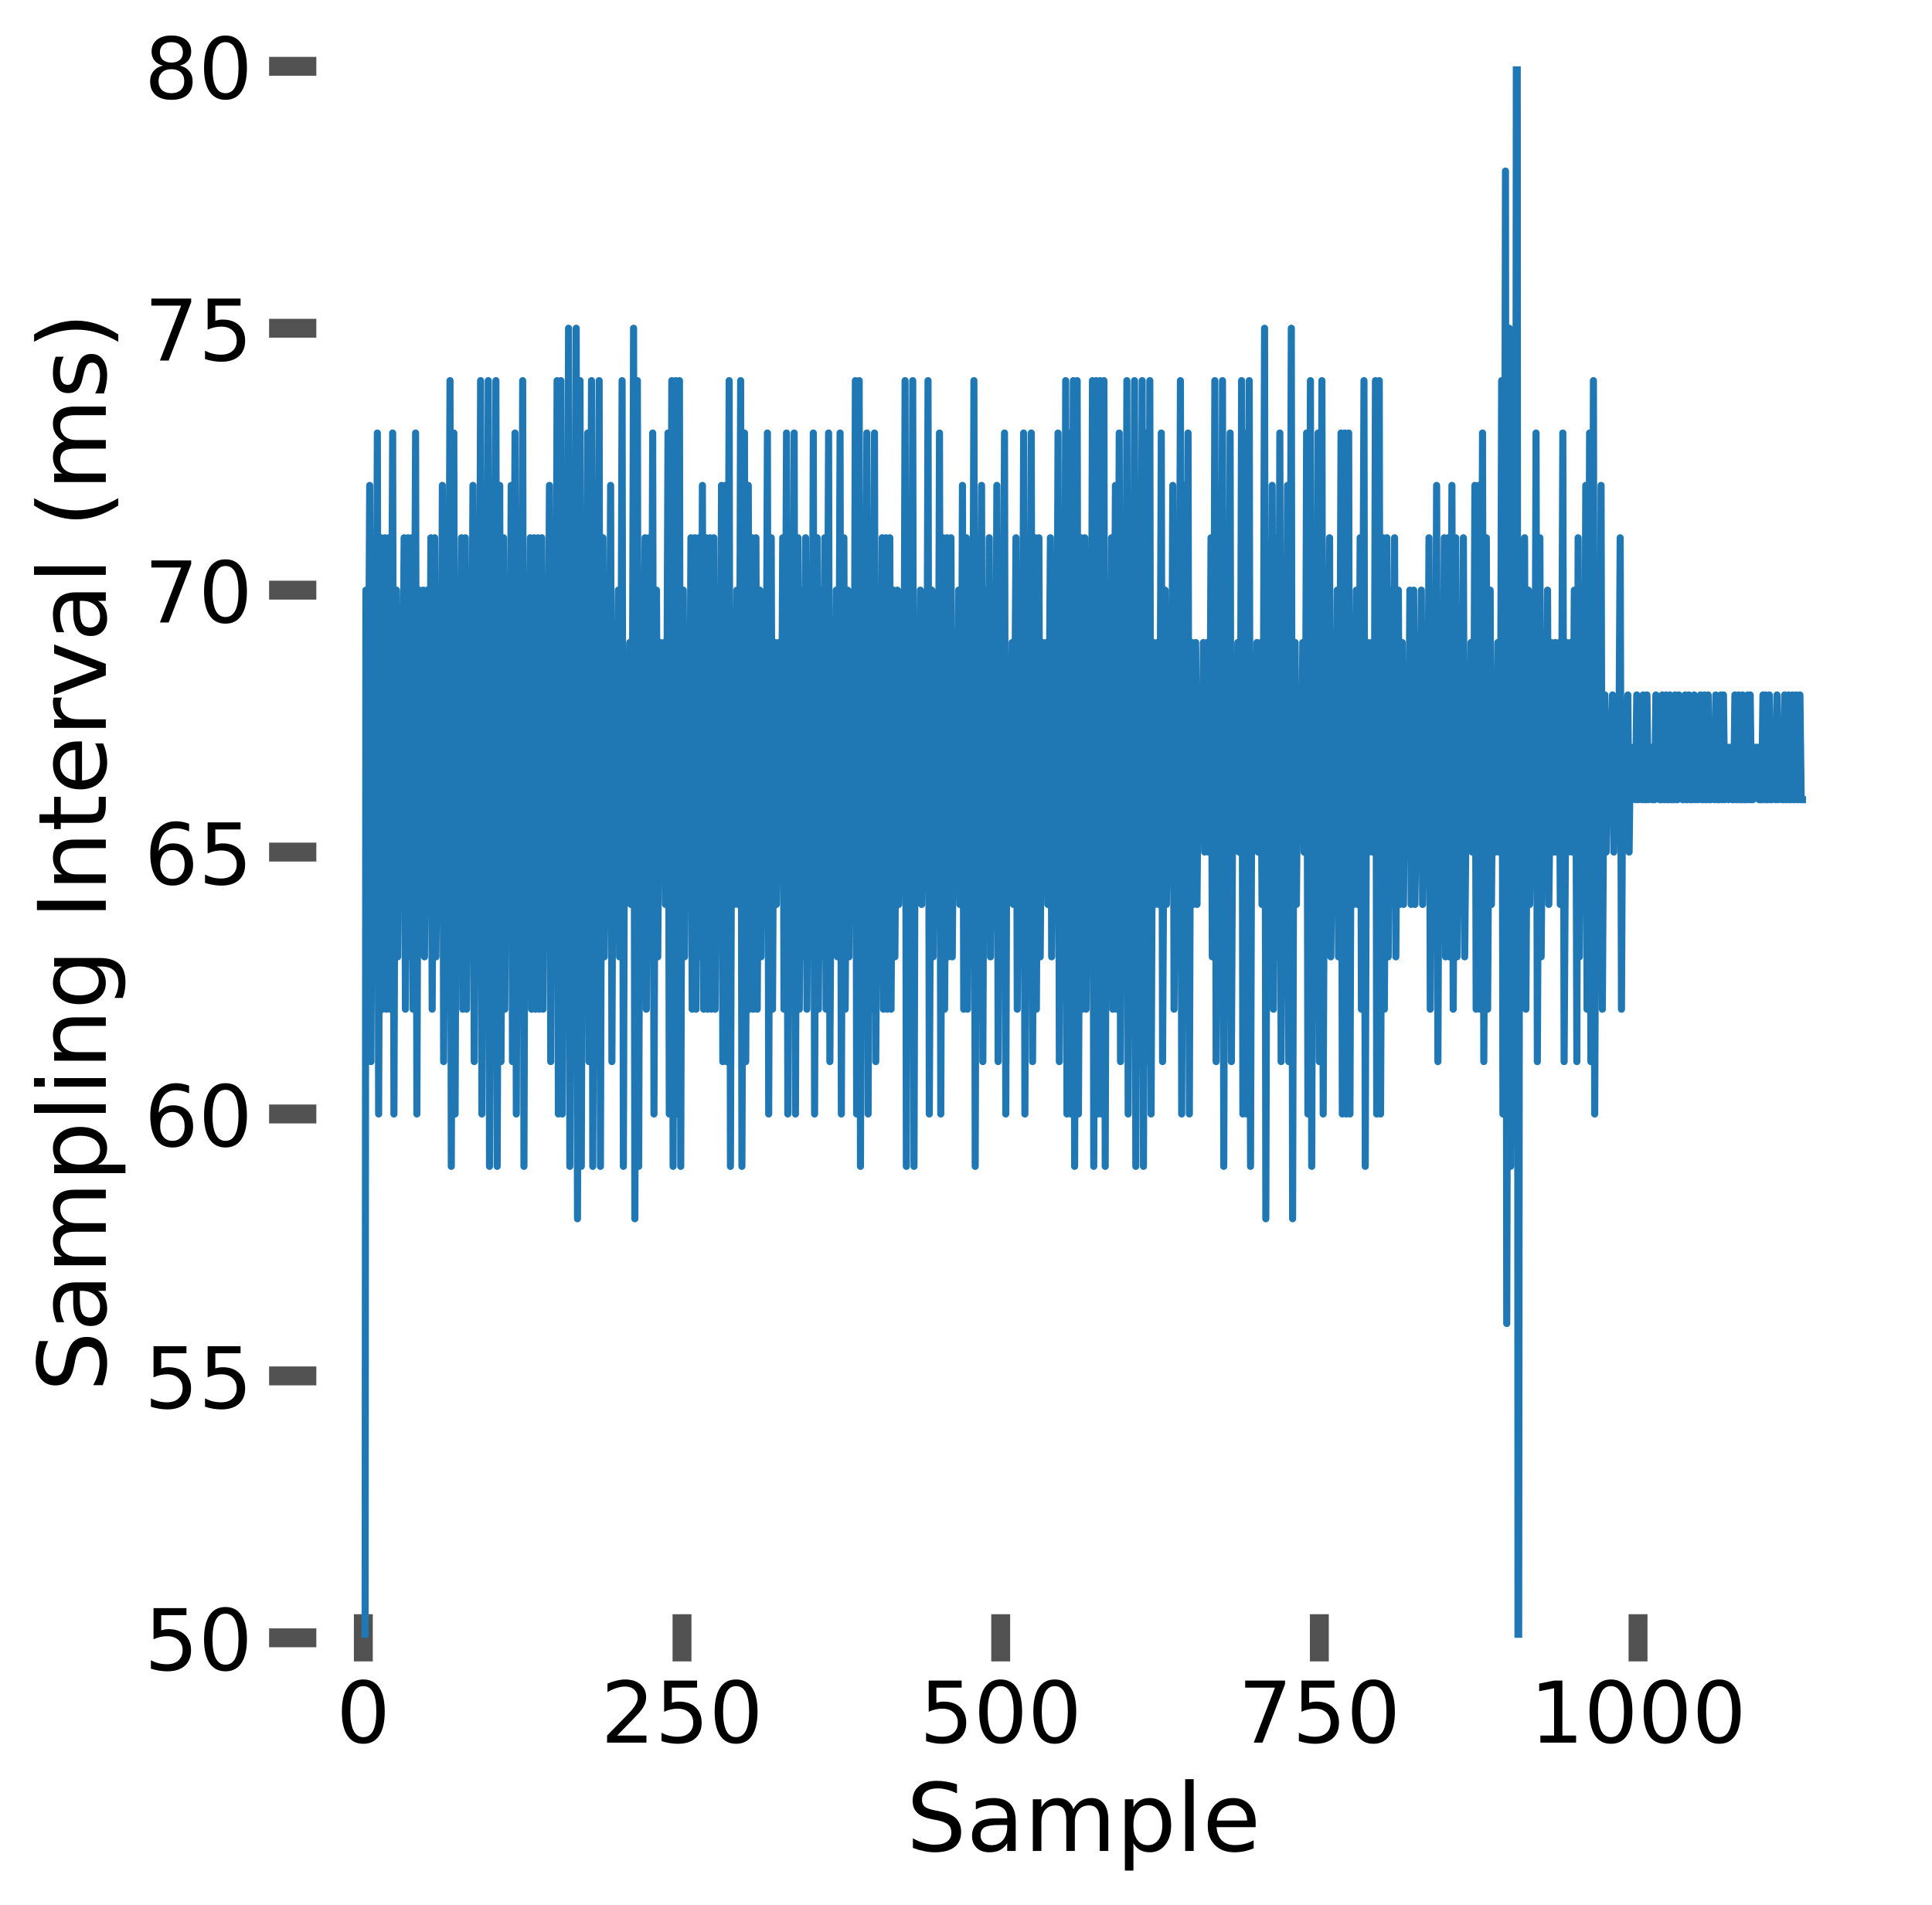 <?xml version="1.0" encoding="utf-8" standalone="no"?>
<!DOCTYPE svg PUBLIC "-//W3C//DTD SVG 1.1//EN"
  "http://www.w3.org/Graphics/SVG/1.1/DTD/svg11.dtd">
<!-- Created with matplotlib (https://matplotlib.org/) -->
<svg height="403.155pt" version="1.1" viewBox="0 0 408.961 403.155" width="408.961pt" xmlns="http://www.w3.org/2000/svg" xmlns:xlink="http://www.w3.org/1999/xlink">
 <defs>
  <style type="text/css">
*{stroke-linecap:butt;stroke-linejoin:round;}
  </style>
 </defs>
 <g id="figure_1">
  <g id="patch_1">
   <path d="M 0 403.155 
L 408.961 403.155 
L 408.961 0 
L 0 0 
z
" style="fill:#ffffff;"/>
  </g>
  <g id="axes_1">
   <g id="patch_2">
    <path d="M 61.961 346.679 
L 396.761 346.679 
L 396.761 14.039 
L 61.961 14.039 
z
" style="fill:#ffffff;"/>
   </g>
   <g id="matplotlib.axis_1">
    <g id="xtick_1">
     <g id="line2d_1">
      <defs>
       <path d="M 0 5 
L 0 -5 
" id="mf39046f65f" style="stroke:#525252;stroke-width:4;"/>
      </defs>
      <g>
       <use style="fill:#525252;stroke:#525252;stroke-width:4;" x="76.91" xlink:href="#mf39046f65f" y="346.679"/>
      </g>
     </g>
     <g id="text_1">
      <!-- 0 -->
      <defs>
       <path d="M 31.781 66.406 
Q 24.172 66.406 20.328 58.906 
Q 16.5 51.422 16.5 36.375 
Q 16.5 21.391 20.328 13.891 
Q 24.172 6.391 31.781 6.391 
Q 39.453 6.391 43.281 13.891 
Q 47.125 21.391 47.125 36.375 
Q 47.125 51.422 43.281 58.906 
Q 39.453 66.406 31.781 66.406 
z
M 31.781 74.219 
Q 44.047 74.219 50.516 64.516 
Q 56.984 54.828 56.984 36.375 
Q 56.984 17.969 50.516 8.266 
Q 44.047 -1.422 31.781 -1.422 
Q 19.531 -1.422 13.062 8.266 
Q 6.594 17.969 6.594 36.375 
Q 6.594 54.828 13.062 64.516 
Q 19.531 74.219 31.781 74.219 
z
" id="DejaVuSans-48"/>
      </defs>
      <g transform="translate(71.183 368.856)scale(0.18 -0.18)">
       <use xlink:href="#DejaVuSans-48"/>
      </g>
     </g>
    </g>
    <g id="xtick_2">
     <g id="line2d_2">
      <g>
       <use style="fill:#525252;stroke:#525252;stroke-width:4;" x="144.366" xlink:href="#mf39046f65f" y="346.679"/>
      </g>
     </g>
     <g id="text_2">
      <!-- 250 -->
      <defs>
       <path d="M 19.188 8.297 
L 53.609 8.297 
L 53.609 0 
L 7.328 0 
L 7.328 8.297 
Q 12.938 14.109 22.625 23.891 
Q 32.328 33.688 34.812 36.531 
Q 39.547 41.844 41.422 45.531 
Q 43.312 49.219 43.312 52.781 
Q 43.312 58.594 39.234 62.25 
Q 35.156 65.922 28.609 65.922 
Q 23.969 65.922 18.812 64.312 
Q 13.672 62.703 7.812 59.422 
L 7.812 69.391 
Q 13.766 71.781 18.938 73 
Q 24.125 74.219 28.422 74.219 
Q 39.75 74.219 46.484 68.547 
Q 53.219 62.891 53.219 53.422 
Q 53.219 48.922 51.531 44.891 
Q 49.859 40.875 45.406 35.406 
Q 44.188 33.984 37.641 27.219 
Q 31.109 20.453 19.188 8.297 
z
" id="DejaVuSans-50"/>
       <path d="M 10.797 72.906 
L 49.516 72.906 
L 49.516 64.594 
L 19.828 64.594 
L 19.828 46.734 
Q 21.969 47.469 24.109 47.828 
Q 26.266 48.188 28.422 48.188 
Q 40.625 48.188 47.75 41.5 
Q 54.891 34.812 54.891 23.391 
Q 54.891 11.625 47.562 5.094 
Q 40.234 -1.422 26.906 -1.422 
Q 22.312 -1.422 17.547 -0.641 
Q 12.797 0.141 7.719 1.703 
L 7.719 11.625 
Q 12.109 9.234 16.797 8.062 
Q 21.484 6.891 26.703 6.891 
Q 35.156 6.891 40.078 11.328 
Q 45.016 15.766 45.016 23.391 
Q 45.016 31 40.078 35.438 
Q 35.156 39.891 26.703 39.891 
Q 22.75 39.891 18.812 39.016 
Q 14.891 38.141 10.797 36.281 
z
" id="DejaVuSans-53"/>
      </defs>
      <g transform="translate(127.187 368.856)scale(0.18 -0.18)">
       <use xlink:href="#DejaVuSans-50"/>
       <use x="63.623" xlink:href="#DejaVuSans-53"/>
       <use x="127.246" xlink:href="#DejaVuSans-48"/>
      </g>
     </g>
    </g>
    <g id="xtick_3">
     <g id="line2d_3">
      <g>
       <use style="fill:#525252;stroke:#525252;stroke-width:4;" x="211.823" xlink:href="#mf39046f65f" y="346.679"/>
      </g>
     </g>
     <g id="text_3">
      <!-- 500 -->
      <g transform="translate(194.644 368.856)scale(0.18 -0.18)">
       <use xlink:href="#DejaVuSans-53"/>
       <use x="63.623" xlink:href="#DejaVuSans-48"/>
       <use x="127.246" xlink:href="#DejaVuSans-48"/>
      </g>
     </g>
    </g>
    <g id="xtick_4">
     <g id="line2d_4">
      <g>
       <use style="fill:#525252;stroke:#525252;stroke-width:4;" x="279.279" xlink:href="#mf39046f65f" y="346.679"/>
      </g>
     </g>
     <g id="text_4">
      <!-- 750 -->
      <defs>
       <path d="M 8.203 72.906 
L 55.078 72.906 
L 55.078 68.703 
L 28.609 0 
L 18.312 0 
L 43.219 64.594 
L 8.203 64.594 
z
" id="DejaVuSans-55"/>
      </defs>
      <g transform="translate(262.1 368.856)scale(0.18 -0.18)">
       <use xlink:href="#DejaVuSans-55"/>
       <use x="63.623" xlink:href="#DejaVuSans-53"/>
       <use x="127.246" xlink:href="#DejaVuSans-48"/>
      </g>
     </g>
    </g>
    <g id="xtick_5">
     <g id="line2d_5">
      <g>
       <use style="fill:#525252;stroke:#525252;stroke-width:4;" x="346.736" xlink:href="#mf39046f65f" y="346.679"/>
      </g>
     </g>
     <g id="text_5">
      <!-- 1000 -->
      <defs>
       <path d="M 12.406 8.297 
L 28.516 8.297 
L 28.516 63.922 
L 10.984 60.406 
L 10.984 69.391 
L 28.422 72.906 
L 38.281 72.906 
L 38.281 8.297 
L 54.391 8.297 
L 54.391 0 
L 12.406 0 
z
" id="DejaVuSans-49"/>
      </defs>
      <g transform="translate(323.831 368.856)scale(0.18 -0.18)">
       <use xlink:href="#DejaVuSans-49"/>
       <use x="63.623" xlink:href="#DejaVuSans-48"/>
       <use x="127.246" xlink:href="#DejaVuSans-48"/>
       <use x="190.869" xlink:href="#DejaVuSans-48"/>
      </g>
     </g>
    </g>
    <g id="text_6">
     <!-- Sample -->
     <defs>
      <path d="M 53.516 70.516 
L 53.516 60.891 
Q 47.906 63.578 42.922 64.891 
Q 37.938 66.219 33.297 66.219 
Q 25.25 66.219 20.875 63.094 
Q 16.5 59.969 16.5 54.203 
Q 16.5 49.359 19.406 46.891 
Q 22.312 44.438 30.422 42.922 
L 36.375 41.703 
Q 47.406 39.594 52.656 34.297 
Q 57.906 29 57.906 20.125 
Q 57.906 9.516 50.797 4.047 
Q 43.703 -1.422 29.984 -1.422 
Q 24.812 -1.422 18.969 -0.25 
Q 13.141 0.922 6.891 3.219 
L 6.891 13.375 
Q 12.891 10.016 18.656 8.297 
Q 24.422 6.594 29.984 6.594 
Q 38.422 6.594 43.016 9.906 
Q 47.609 13.234 47.609 19.391 
Q 47.609 24.75 44.312 27.781 
Q 41.016 30.812 33.5 32.328 
L 27.484 33.5 
Q 16.453 35.688 11.516 40.375 
Q 6.594 45.062 6.594 53.422 
Q 6.594 63.094 13.406 68.656 
Q 20.219 74.219 32.172 74.219 
Q 37.312 74.219 42.625 73.281 
Q 47.953 72.359 53.516 70.516 
z
" id="DejaVuSans-83"/>
      <path d="M 34.281 27.484 
Q 23.391 27.484 19.188 25 
Q 14.984 22.516 14.984 16.5 
Q 14.984 11.719 18.141 8.906 
Q 21.297 6.109 26.703 6.109 
Q 34.188 6.109 38.703 11.406 
Q 43.219 16.703 43.219 25.484 
L 43.219 27.484 
z
M 52.203 31.203 
L 52.203 0 
L 43.219 0 
L 43.219 8.297 
Q 40.141 3.328 35.547 0.953 
Q 30.953 -1.422 24.312 -1.422 
Q 15.922 -1.422 10.953 3.297 
Q 6 8.016 6 15.922 
Q 6 25.141 12.172 29.828 
Q 18.359 34.516 30.609 34.516 
L 43.219 34.516 
L 43.219 35.406 
Q 43.219 41.609 39.141 45 
Q 35.062 48.391 27.688 48.391 
Q 23 48.391 18.547 47.266 
Q 14.109 46.141 10.016 43.891 
L 10.016 52.203 
Q 14.938 54.109 19.578 55.047 
Q 24.219 56 28.609 56 
Q 40.484 56 46.344 49.844 
Q 52.203 43.703 52.203 31.203 
z
" id="DejaVuSans-97"/>
      <path d="M 52 44.188 
Q 55.375 50.25 60.062 53.125 
Q 64.75 56 71.094 56 
Q 79.641 56 84.281 50.016 
Q 88.922 44.047 88.922 33.016 
L 88.922 0 
L 79.891 0 
L 79.891 32.719 
Q 79.891 40.578 77.094 44.375 
Q 74.312 48.188 68.609 48.188 
Q 61.625 48.188 57.562 43.547 
Q 53.516 38.922 53.516 30.906 
L 53.516 0 
L 44.484 0 
L 44.484 32.719 
Q 44.484 40.625 41.703 44.406 
Q 38.922 48.188 33.109 48.188 
Q 26.219 48.188 22.156 43.531 
Q 18.109 38.875 18.109 30.906 
L 18.109 0 
L 9.078 0 
L 9.078 54.688 
L 18.109 54.688 
L 18.109 46.188 
Q 21.188 51.219 25.484 53.609 
Q 29.781 56 35.688 56 
Q 41.656 56 45.828 52.969 
Q 50 49.953 52 44.188 
z
" id="DejaVuSans-109"/>
      <path d="M 18.109 8.203 
L 18.109 -20.797 
L 9.078 -20.797 
L 9.078 54.688 
L 18.109 54.688 
L 18.109 46.391 
Q 20.953 51.266 25.266 53.625 
Q 29.594 56 35.594 56 
Q 45.562 56 51.781 48.094 
Q 58.016 40.188 58.016 27.297 
Q 58.016 14.406 51.781 6.484 
Q 45.562 -1.422 35.594 -1.422 
Q 29.594 -1.422 25.266 0.953 
Q 20.953 3.328 18.109 8.203 
z
M 48.688 27.297 
Q 48.688 37.203 44.609 42.844 
Q 40.531 48.484 33.406 48.484 
Q 26.266 48.484 22.188 42.844 
Q 18.109 37.203 18.109 27.297 
Q 18.109 17.391 22.188 11.75 
Q 26.266 6.109 33.406 6.109 
Q 40.531 6.109 44.609 11.75 
Q 48.688 17.391 48.688 27.297 
z
" id="DejaVuSans-112"/>
      <path d="M 9.422 75.984 
L 18.406 75.984 
L 18.406 0 
L 9.422 0 
z
" id="DejaVuSans-108"/>
      <path d="M 56.203 29.594 
L 56.203 25.203 
L 14.891 25.203 
Q 15.484 15.922 20.484 11.062 
Q 25.484 6.203 34.422 6.203 
Q 39.594 6.203 44.453 7.469 
Q 49.312 8.734 54.109 11.281 
L 54.109 2.781 
Q 49.266 0.734 44.188 -0.344 
Q 39.109 -1.422 33.891 -1.422 
Q 20.797 -1.422 13.156 6.188 
Q 5.516 13.812 5.516 26.812 
Q 5.516 40.234 12.766 48.109 
Q 20.016 56 32.328 56 
Q 43.359 56 49.781 48.891 
Q 56.203 41.797 56.203 29.594 
z
M 47.219 32.234 
Q 47.125 39.594 43.094 43.984 
Q 39.062 48.391 32.422 48.391 
Q 24.906 48.391 20.391 44.141 
Q 15.875 39.891 15.188 32.172 
z
" id="DejaVuSans-101"/>
     </defs>
     <g transform="translate(191.864 391.796)scale(0.2 -0.2)">
      <use xlink:href="#DejaVuSans-83"/>
      <use x="63.477" xlink:href="#DejaVuSans-97"/>
      <use x="124.756" xlink:href="#DejaVuSans-109"/>
      <use x="222.168" xlink:href="#DejaVuSans-112"/>
      <use x="285.645" xlink:href="#DejaVuSans-108"/>
      <use x="313.428" xlink:href="#DejaVuSans-101"/>
     </g>
    </g>
   </g>
   <g id="matplotlib.axis_2">
    <g id="ytick_1">
     <g id="line2d_6">
      <defs>
       <path d="M 5 0 
L -5 -0 
" id="m91acc5d617" style="stroke:#525252;stroke-width:4;"/>
      </defs>
      <g>
       <use style="fill:#525252;stroke:#525252;stroke-width:4;" x="61.961" xlink:href="#m91acc5d617" y="346.679"/>
      </g>
     </g>
     <g id="text_7">
      <!-- 50 -->
      <g transform="translate(30.556 353.517)scale(0.18 -0.18)">
       <use xlink:href="#DejaVuSans-53"/>
       <use x="63.623" xlink:href="#DejaVuSans-48"/>
      </g>
     </g>
    </g>
    <g id="ytick_2">
     <g id="line2d_7">
      <g>
       <use style="fill:#525252;stroke:#525252;stroke-width:4;" x="61.961" xlink:href="#m91acc5d617" y="291.239"/>
      </g>
     </g>
     <g id="text_8">
      <!-- 55 -->
      <g transform="translate(30.556 298.077)scale(0.18 -0.18)">
       <use xlink:href="#DejaVuSans-53"/>
       <use x="63.623" xlink:href="#DejaVuSans-53"/>
      </g>
     </g>
    </g>
    <g id="ytick_3">
     <g id="line2d_8">
      <g>
       <use style="fill:#525252;stroke:#525252;stroke-width:4;" x="61.961" xlink:href="#m91acc5d617" y="235.799"/>
      </g>
     </g>
     <g id="text_9">
      <!-- 60 -->
      <defs>
       <path d="M 33.016 40.375 
Q 26.375 40.375 22.484 35.828 
Q 18.609 31.297 18.609 23.391 
Q 18.609 15.531 22.484 10.953 
Q 26.375 6.391 33.016 6.391 
Q 39.656 6.391 43.531 10.953 
Q 47.406 15.531 47.406 23.391 
Q 47.406 31.297 43.531 35.828 
Q 39.656 40.375 33.016 40.375 
z
M 52.594 71.297 
L 52.594 62.312 
Q 48.875 64.062 45.094 64.984 
Q 41.312 65.922 37.594 65.922 
Q 27.828 65.922 22.672 59.328 
Q 17.531 52.734 16.797 39.406 
Q 19.672 43.656 24.016 45.922 
Q 28.375 48.188 33.594 48.188 
Q 44.578 48.188 50.953 41.516 
Q 57.328 34.859 57.328 23.391 
Q 57.328 12.156 50.688 5.359 
Q 44.047 -1.422 33.016 -1.422 
Q 20.359 -1.422 13.672 8.266 
Q 6.984 17.969 6.984 36.375 
Q 6.984 53.656 15.188 63.938 
Q 23.391 74.219 37.203 74.219 
Q 40.922 74.219 44.703 73.484 
Q 48.484 72.75 52.594 71.297 
z
" id="DejaVuSans-54"/>
      </defs>
      <g transform="translate(30.556 242.637)scale(0.18 -0.18)">
       <use xlink:href="#DejaVuSans-54"/>
       <use x="63.623" xlink:href="#DejaVuSans-48"/>
      </g>
     </g>
    </g>
    <g id="ytick_4">
     <g id="line2d_9">
      <g>
       <use style="fill:#525252;stroke:#525252;stroke-width:4;" x="61.961" xlink:href="#m91acc5d617" y="180.359"/>
      </g>
     </g>
     <g id="text_10">
      <!-- 65 -->
      <g transform="translate(30.556 187.197)scale(0.18 -0.18)">
       <use xlink:href="#DejaVuSans-54"/>
       <use x="63.623" xlink:href="#DejaVuSans-53"/>
      </g>
     </g>
    </g>
    <g id="ytick_5">
     <g id="line2d_10">
      <g>
       <use style="fill:#525252;stroke:#525252;stroke-width:4;" x="61.961" xlink:href="#m91acc5d617" y="124.919"/>
      </g>
     </g>
     <g id="text_11">
      <!-- 70 -->
      <g transform="translate(30.556 131.757)scale(0.18 -0.18)">
       <use xlink:href="#DejaVuSans-55"/>
       <use x="63.623" xlink:href="#DejaVuSans-48"/>
      </g>
     </g>
    </g>
    <g id="ytick_6">
     <g id="line2d_11">
      <g>
       <use style="fill:#525252;stroke:#525252;stroke-width:4;" x="61.961" xlink:href="#m91acc5d617" y="69.479"/>
      </g>
     </g>
     <g id="text_12">
      <!-- 75 -->
      <g transform="translate(30.556 76.317)scale(0.18 -0.18)">
       <use xlink:href="#DejaVuSans-55"/>
       <use x="63.623" xlink:href="#DejaVuSans-53"/>
      </g>
     </g>
    </g>
    <g id="ytick_7">
     <g id="line2d_12">
      <g>
       <use style="fill:#525252;stroke:#525252;stroke-width:4;" x="61.961" xlink:href="#m91acc5d617" y="14.039"/>
      </g>
     </g>
     <g id="text_13">
      <!-- 80 -->
      <defs>
       <path d="M 31.781 34.625 
Q 24.75 34.625 20.719 30.859 
Q 16.703 27.094 16.703 20.516 
Q 16.703 13.922 20.719 10.156 
Q 24.75 6.391 31.781 6.391 
Q 38.812 6.391 42.859 10.172 
Q 46.922 13.969 46.922 20.516 
Q 46.922 27.094 42.891 30.859 
Q 38.875 34.625 31.781 34.625 
z
M 21.922 38.812 
Q 15.578 40.375 12.031 44.719 
Q 8.5 49.078 8.5 55.328 
Q 8.5 64.062 14.719 69.141 
Q 20.953 74.219 31.781 74.219 
Q 42.672 74.219 48.875 69.141 
Q 55.078 64.062 55.078 55.328 
Q 55.078 49.078 51.531 44.719 
Q 48 40.375 41.703 38.812 
Q 48.828 37.156 52.797 32.312 
Q 56.781 27.484 56.781 20.516 
Q 56.781 9.906 50.312 4.234 
Q 43.844 -1.422 31.781 -1.422 
Q 19.734 -1.422 13.25 4.234 
Q 6.781 9.906 6.781 20.516 
Q 6.781 27.484 10.781 32.312 
Q 14.797 37.156 21.922 38.812 
z
M 18.312 54.391 
Q 18.312 48.734 21.844 45.562 
Q 25.391 42.391 31.781 42.391 
Q 38.141 42.391 41.719 45.562 
Q 45.312 48.734 45.312 54.391 
Q 45.312 60.062 41.719 63.234 
Q 38.141 66.406 31.781 66.406 
Q 25.391 66.406 21.844 63.234 
Q 18.312 60.062 18.312 54.391 
z
" id="DejaVuSans-56"/>
      </defs>
      <g transform="translate(30.556 20.877)scale(0.18 -0.18)">
       <use xlink:href="#DejaVuSans-56"/>
       <use x="63.623" xlink:href="#DejaVuSans-48"/>
      </g>
     </g>
    </g>
    <g id="text_14">
     <!-- Sampling Interval (ms) -->
     <defs>
      <path d="M 9.422 54.688 
L 18.406 54.688 
L 18.406 0 
L 9.422 0 
z
M 9.422 75.984 
L 18.406 75.984 
L 18.406 64.594 
L 9.422 64.594 
z
" id="DejaVuSans-105"/>
      <path d="M 54.891 33.016 
L 54.891 0 
L 45.906 0 
L 45.906 32.719 
Q 45.906 40.484 42.875 44.328 
Q 39.844 48.188 33.797 48.188 
Q 26.516 48.188 22.312 43.547 
Q 18.109 38.922 18.109 30.906 
L 18.109 0 
L 9.078 0 
L 9.078 54.688 
L 18.109 54.688 
L 18.109 46.188 
Q 21.344 51.125 25.703 53.562 
Q 30.078 56 35.797 56 
Q 45.219 56 50.047 50.172 
Q 54.891 44.344 54.891 33.016 
z
" id="DejaVuSans-110"/>
      <path d="M 45.406 27.984 
Q 45.406 37.75 41.375 43.109 
Q 37.359 48.484 30.078 48.484 
Q 22.859 48.484 18.828 43.109 
Q 14.797 37.75 14.797 27.984 
Q 14.797 18.266 18.828 12.891 
Q 22.859 7.516 30.078 7.516 
Q 37.359 7.516 41.375 12.891 
Q 45.406 18.266 45.406 27.984 
z
M 54.391 6.781 
Q 54.391 -7.172 48.188 -13.984 
Q 42 -20.797 29.203 -20.797 
Q 24.469 -20.797 20.266 -20.094 
Q 16.062 -19.391 12.109 -17.922 
L 12.109 -9.188 
Q 16.062 -11.328 19.922 -12.344 
Q 23.781 -13.375 27.781 -13.375 
Q 36.625 -13.375 41.016 -8.766 
Q 45.406 -4.156 45.406 5.172 
L 45.406 9.625 
Q 42.625 4.781 38.281 2.391 
Q 33.938 0 27.875 0 
Q 17.828 0 11.672 7.656 
Q 5.516 15.328 5.516 27.984 
Q 5.516 40.672 11.672 48.328 
Q 17.828 56 27.875 56 
Q 33.938 56 38.281 53.609 
Q 42.625 51.219 45.406 46.391 
L 45.406 54.688 
L 54.391 54.688 
z
" id="DejaVuSans-103"/>
      <path id="DejaVuSans-32"/>
      <path d="M 9.812 72.906 
L 19.672 72.906 
L 19.672 0 
L 9.812 0 
z
" id="DejaVuSans-73"/>
      <path d="M 18.312 70.219 
L 18.312 54.688 
L 36.812 54.688 
L 36.812 47.703 
L 18.312 47.703 
L 18.312 18.016 
Q 18.312 11.328 20.141 9.422 
Q 21.969 7.516 27.594 7.516 
L 36.812 7.516 
L 36.812 0 
L 27.594 0 
Q 17.188 0 13.234 3.875 
Q 9.281 7.766 9.281 18.016 
L 9.281 47.703 
L 2.688 47.703 
L 2.688 54.688 
L 9.281 54.688 
L 9.281 70.219 
z
" id="DejaVuSans-116"/>
      <path d="M 41.109 46.297 
Q 39.594 47.172 37.812 47.578 
Q 36.031 48 33.891 48 
Q 26.266 48 22.188 43.047 
Q 18.109 38.094 18.109 28.812 
L 18.109 0 
L 9.078 0 
L 9.078 54.688 
L 18.109 54.688 
L 18.109 46.188 
Q 20.953 51.172 25.484 53.578 
Q 30.031 56 36.531 56 
Q 37.453 56 38.578 55.875 
Q 39.703 55.766 41.062 55.516 
z
" id="DejaVuSans-114"/>
      <path d="M 2.984 54.688 
L 12.5 54.688 
L 29.594 8.797 
L 46.688 54.688 
L 56.203 54.688 
L 35.688 0 
L 23.484 0 
z
" id="DejaVuSans-118"/>
      <path d="M 31 75.875 
Q 24.469 64.656 21.281 53.656 
Q 18.109 42.672 18.109 31.391 
Q 18.109 20.125 21.312 9.062 
Q 24.516 -2 31 -13.188 
L 23.188 -13.188 
Q 15.875 -1.703 12.234 9.375 
Q 8.594 20.453 8.594 31.391 
Q 8.594 42.281 12.203 53.312 
Q 15.828 64.359 23.188 75.875 
z
" id="DejaVuSans-40"/>
      <path d="M 44.281 53.078 
L 44.281 44.578 
Q 40.484 46.531 36.375 47.5 
Q 32.281 48.484 27.875 48.484 
Q 21.188 48.484 17.844 46.438 
Q 14.5 44.391 14.5 40.281 
Q 14.5 37.156 16.891 35.375 
Q 19.281 33.594 26.516 31.984 
L 29.594 31.297 
Q 39.156 29.25 43.188 25.516 
Q 47.219 21.781 47.219 15.094 
Q 47.219 7.469 41.188 3.016 
Q 35.156 -1.422 24.609 -1.422 
Q 20.219 -1.422 15.453 -0.562 
Q 10.688 0.297 5.422 2 
L 5.422 11.281 
Q 10.406 8.688 15.234 7.391 
Q 20.062 6.109 24.812 6.109 
Q 31.156 6.109 34.562 8.281 
Q 37.984 10.453 37.984 14.406 
Q 37.984 18.062 35.516 20.016 
Q 33.062 21.969 24.703 23.781 
L 21.578 24.516 
Q 13.234 26.266 9.516 29.906 
Q 5.812 33.547 5.812 39.891 
Q 5.812 47.609 11.281 51.797 
Q 16.75 56 26.812 56 
Q 31.781 56 36.172 55.266 
Q 40.578 54.547 44.281 53.078 
z
" id="DejaVuSans-115"/>
      <path d="M 8.016 75.875 
L 15.828 75.875 
Q 23.141 64.359 26.781 53.312 
Q 30.422 42.281 30.422 31.391 
Q 30.422 20.453 26.781 9.375 
Q 23.141 -1.703 15.828 -13.188 
L 8.016 -13.188 
Q 14.5 -2 17.703 9.062 
Q 20.906 20.125 20.906 31.391 
Q 20.906 42.672 17.703 53.656 
Q 14.5 64.656 8.016 75.875 
z
" id="DejaVuSans-41"/>
     </defs>
     <g transform="translate(22.397 294.573)rotate(-90)scale(0.2 -0.2)">
      <use xlink:href="#DejaVuSans-83"/>
      <use x="63.477" xlink:href="#DejaVuSans-97"/>
      <use x="124.756" xlink:href="#DejaVuSans-109"/>
      <use x="222.168" xlink:href="#DejaVuSans-112"/>
      <use x="285.645" xlink:href="#DejaVuSans-108"/>
      <use x="313.428" xlink:href="#DejaVuSans-105"/>
      <use x="341.211" xlink:href="#DejaVuSans-110"/>
      <use x="404.59" xlink:href="#DejaVuSans-103"/>
      <use x="468.066" xlink:href="#DejaVuSans-32"/>
      <use x="499.854" xlink:href="#DejaVuSans-73"/>
      <use x="529.346" xlink:href="#DejaVuSans-110"/>
      <use x="592.725" xlink:href="#DejaVuSans-116"/>
      <use x="631.934" xlink:href="#DejaVuSans-101"/>
      <use x="693.457" xlink:href="#DejaVuSans-114"/>
      <use x="734.57" xlink:href="#DejaVuSans-118"/>
      <use x="793.75" xlink:href="#DejaVuSans-97"/>
      <use x="855.029" xlink:href="#DejaVuSans-108"/>
      <use x="882.812" xlink:href="#DejaVuSans-32"/>
      <use x="914.6" xlink:href="#DejaVuSans-40"/>
      <use x="953.613" xlink:href="#DejaVuSans-109"/>
      <use x="1051.025" xlink:href="#DejaVuSans-115"/>
      <use x="1103.125" xlink:href="#DejaVuSans-41"/>
     </g>
    </g>
   </g>
   <g id="line2d_13">
    <path clip-path="url(#p905e5ca7ca)" d="M 77.243 404.155 
L 77.449 124.919 
L 77.719 202.535 
L 78.259 102.743 
L 78.529 224.711 
L 78.798 158.183 
L 79.068 124.919 
L 79.338 202.535 
L 79.608 158.183 
L 79.878 91.655 
L 80.148 235.799 
L 80.417 158.183 
L 80.687 113.831 
L 80.957 213.623 
L 81.497 113.831 
L 81.766 213.623 
L 82.306 113.831 
L 82.576 213.623 
L 83.116 91.655 
L 83.385 235.799 
L 83.655 158.183 
L 83.925 124.919 
L 84.195 202.535 
L 84.465 158.183 
L 84.735 136.007 
L 85.004 191.447 
L 85.544 113.831 
L 85.814 213.623 
L 86.354 113.831 
L 86.623 202.535 
L 86.893 169.271 
L 87.163 113.831 
L 87.433 213.623 
L 87.972 91.655 
L 88.242 235.799 
L 88.512 158.183 
L 88.782 124.919 
L 89.052 191.447 
L 89.322 169.271 
L 89.591 124.919 
L 89.861 202.535 
L 90.401 124.919 
L 90.671 191.447 
L 90.941 169.271 
L 91.21 113.831 
L 91.48 213.623 
L 92.02 113.831 
L 92.29 202.535 
L 92.829 124.919 
L 93.099 191.447 
L 93.369 169.271 
L 93.639 102.743 
L 93.909 224.711 
L 94.448 113.831 
L 94.718 213.623 
L 95.258 80.567 
L 95.528 246.887 
L 96.067 91.655 
L 96.337 235.799 
L 96.607 158.183 
L 96.877 136.007 
L 97.147 191.447 
L 97.686 113.831 
L 97.956 213.623 
L 98.496 113.831 
L 98.766 213.623 
L 99.305 124.919 
L 99.575 202.535 
L 100.115 102.743 
L 100.384 224.711 
L 100.654 158.183 
L 100.924 136.007 
L 101.194 191.447 
L 101.464 158.183 
L 101.734 80.567 
L 102.003 235.799 
L 102.273 169.271 
L 102.543 136.007 
L 102.813 191.447 
L 103.083 158.183 
L 103.353 80.567 
L 103.622 246.887 
L 104.162 102.743 
L 104.432 224.711 
L 104.972 80.567 
L 105.241 246.887 
L 105.781 102.743 
L 106.051 224.711 
L 106.59 113.831 
L 106.86 213.623 
L 107.13 158.183 
L 107.4 136.007 
L 107.67 191.447 
L 107.94 158.183 
L 108.209 102.743 
L 108.479 224.711 
L 109.019 91.655 
L 109.289 235.799 
L 109.559 158.183 
L 109.828 136.007 
L 110.098 180.359 
L 110.368 169.271 
L 110.638 80.567 
L 110.908 246.887 
L 111.177 158.183 
L 111.447 124.919 
L 111.717 202.535 
L 112.257 113.831 
L 112.527 213.623 
L 113.066 113.831 
L 113.336 213.623 
L 113.876 113.831 
L 114.146 213.623 
L 114.685 113.831 
L 114.955 213.623 
L 115.225 158.183 
L 115.495 136.007 
L 115.765 191.447 
L 116.034 158.183 
L 116.304 102.743 
L 116.574 224.711 
L 116.844 158.183 
L 117.114 136.007 
L 117.383 191.447 
L 117.653 158.183 
L 117.923 80.567 
L 118.193 235.799 
L 118.733 80.567 
L 119.002 235.799 
L 119.272 169.271 
L 119.542 136.007 
L 119.812 191.447 
L 120.082 158.183 
L 120.352 69.479 
L 120.621 246.887 
L 120.891 169.271 
L 121.161 136.007 
L 121.431 180.359 
L 121.701 169.271 
L 121.971 69.479 
L 122.24 257.975 
L 122.78 80.567 
L 123.05 246.887 
L 123.32 158.183 
L 123.589 113.831 
L 123.859 213.623 
L 124.399 91.655 
L 124.669 224.711 
L 124.939 169.271 
L 125.208 80.567 
L 125.478 246.887 
L 126.018 102.743 
L 126.288 224.711 
L 126.827 80.567 
L 127.097 246.887 
L 127.367 158.183 
L 127.637 113.831 
L 127.907 202.535 
L 128.446 136.007 
L 128.716 191.447 
L 128.986 158.183 
L 129.256 102.743 
L 129.526 224.711 
L 129.795 158.183 
L 130.065 136.007 
L 130.335 191.447 
L 130.875 124.919 
L 131.145 202.535 
L 131.414 158.183 
L 131.684 80.567 
L 131.954 246.887 
L 132.224 158.183 
L 132.494 147.095 
L 132.764 180.359 
L 133.303 136.007 
L 133.573 191.447 
L 133.843 158.183 
L 134.113 69.479 
L 134.383 257.975 
L 134.922 80.567 
L 135.192 246.887 
L 135.462 158.183 
L 135.732 136.007 
L 136.001 191.447 
L 136.541 113.831 
L 136.811 213.623 
L 137.351 113.831 
L 137.62 202.535 
L 137.89 169.271 
L 138.16 91.655 
L 138.43 235.799 
L 138.7 158.183 
L 138.97 124.919 
L 139.239 202.535 
L 139.509 158.183 
L 139.779 136.007 
L 140.049 180.359 
L 140.319 169.271 
L 140.589 136.007 
L 140.858 191.447 
L 141.128 158.183 
L 141.398 91.655 
L 141.668 235.799 
L 142.207 80.567 
L 142.477 246.887 
L 143.017 80.567 
L 143.287 235.799 
L 143.826 80.567 
L 144.096 246.887 
L 144.366 158.183 
L 144.636 124.919 
L 144.906 202.535 
L 145.176 158.183 
L 145.445 169.271 
L 145.715 147.095 
L 145.985 169.271 
L 146.255 113.831 
L 146.525 213.623 
L 147.064 113.831 
L 147.334 213.623 
L 147.874 113.831 
L 148.144 202.535 
L 148.413 180.359 
L 148.683 102.743 
L 148.953 213.623 
L 149.493 113.831 
L 149.763 213.623 
L 150.302 113.831 
L 150.572 213.623 
L 151.112 113.831 
L 151.382 213.623 
L 151.651 158.183 
L 151.921 136.007 
L 152.191 180.359 
L 152.461 169.271 
L 152.731 102.743 
L 153.001 224.711 
L 153.54 102.743 
L 153.81 224.711 
L 154.35 80.567 
L 154.619 246.887 
L 154.889 158.183 
L 155.159 136.007 
L 155.429 191.447 
L 155.969 124.919 
L 156.238 191.447 
L 156.508 169.271 
L 156.778 80.567 
L 157.048 246.887 
L 157.588 91.655 
L 157.857 224.711 
L 158.397 102.743 
L 158.667 213.623 
L 159.207 113.831 
L 159.476 213.623 
L 160.016 113.831 
L 160.286 213.623 
L 160.825 124.919 
L 161.095 202.535 
L 161.365 158.183 
L 161.635 136.007 
L 161.905 191.447 
L 162.175 158.183 
L 162.444 91.655 
L 162.714 235.799 
L 162.984 158.183 
L 163.254 113.831 
L 163.524 213.623 
L 163.794 158.183 
L 164.063 136.007 
L 164.333 191.447 
L 164.873 136.007 
L 165.143 180.359 
L 165.413 169.271 
L 165.682 113.831 
L 165.952 213.623 
L 166.492 91.655 
L 166.762 235.799 
L 167.031 158.183 
L 167.301 158.183 
L 167.571 169.271 
L 167.841 158.183 
L 168.111 91.655 
L 168.381 235.799 
L 168.65 158.183 
L 168.92 113.831 
L 169.19 213.623 
L 169.73 124.919 
L 170 202.535 
L 170.539 113.831 
L 170.809 213.623 
L 171.079 158.183 
L 171.349 136.007 
L 171.619 180.359 
L 171.888 169.271 
L 172.158 91.655 
L 172.428 235.799 
L 172.698 158.183 
L 172.968 113.831 
L 173.237 213.623 
L 173.777 124.919 
L 174.047 202.535 
L 174.587 113.831 
L 174.856 213.623 
L 175.396 91.655 
L 175.666 224.711 
L 176.206 136.007 
L 176.475 180.359 
L 176.745 169.271 
L 177.015 124.919 
L 177.285 202.535 
L 177.555 158.183 
L 177.825 91.655 
L 178.094 235.799 
L 178.364 158.183 
L 178.634 113.831 
L 178.904 213.623 
L 179.443 124.919 
L 179.713 202.535 
L 179.983 158.183 
L 180.253 147.095 
L 180.523 169.271 
L 180.793 169.271 
L 181.062 80.567 
L 181.332 235.799 
L 181.872 80.567 
L 182.142 246.887 
L 182.412 158.183 
L 182.681 113.831 
L 182.951 213.623 
L 183.491 91.655 
L 183.761 235.799 
L 184.03 158.183 
L 184.3 113.831 
L 184.57 213.623 
L 185.11 91.655 
L 185.38 224.711 
L 185.919 136.007 
L 186.189 180.359 
L 186.459 169.271 
L 186.729 113.831 
L 186.999 213.623 
L 187.538 113.831 
L 187.808 213.623 
L 188.348 113.831 
L 188.618 213.623 
L 189.157 124.919 
L 189.427 202.535 
L 189.967 124.919 
L 190.236 191.447 
L 190.506 169.271 
L 190.776 136.007 
L 191.046 180.359 
L 191.316 169.271 
L 191.586 80.567 
L 191.855 246.887 
L 192.125 158.183 
L 192.665 158.183 
L 192.935 169.271 
L 193.205 80.567 
L 193.474 246.887 
L 193.744 158.183 
L 194.014 136.007 
L 194.284 180.359 
L 194.554 169.271 
L 194.824 124.919 
L 195.093 191.447 
L 195.363 169.271 
L 195.633 136.007 
L 195.903 180.359 
L 196.173 169.271 
L 196.442 80.567 
L 196.712 235.799 
L 197.252 124.919 
L 197.522 202.535 
L 197.792 158.183 
L 198.061 136.007 
L 198.331 180.359 
L 198.601 169.271 
L 198.871 91.655 
L 199.141 235.799 
L 199.411 158.183 
L 199.68 113.831 
L 199.95 213.623 
L 200.49 113.831 
L 200.76 202.535 
L 201.03 169.271 
L 201.299 113.831 
L 201.569 202.535 
L 202.109 136.007 
L 202.379 180.359 
L 202.648 169.271 
L 202.918 124.919 
L 203.188 191.447 
L 203.458 180.359 
L 203.728 102.743 
L 203.998 213.623 
L 204.537 113.831 
L 204.807 213.623 
L 205.077 158.183 
L 205.347 136.007 
L 205.617 191.447 
L 205.886 158.183 
L 206.156 80.567 
L 206.426 246.887 
L 206.696 158.183 
L 206.966 124.919 
L 207.236 202.535 
L 207.775 102.743 
L 208.045 224.711 
L 208.315 158.183 
L 208.585 124.919 
L 208.854 180.359 
L 209.124 180.359 
L 209.394 113.831 
L 209.664 202.535 
L 210.204 136.007 
L 210.473 180.359 
L 210.743 169.271 
L 211.013 102.743 
L 211.283 224.711 
L 211.553 158.183 
L 211.823 147.095 
L 212.092 180.359 
L 212.362 158.183 
L 212.632 91.655 
L 212.902 235.799 
L 213.172 158.183 
L 213.442 147.095 
L 213.711 169.271 
L 213.981 169.271 
L 214.251 136.007 
L 214.521 191.447 
L 215.06 113.831 
L 215.33 213.623 
L 215.87 124.919 
L 216.14 191.447 
L 216.41 169.271 
L 216.679 91.655 
L 216.949 235.799 
L 217.219 158.183 
L 217.489 124.919 
L 217.759 191.447 
L 218.029 169.271 
L 218.298 91.655 
L 218.568 224.711 
L 219.108 113.831 
L 219.378 213.623 
L 219.917 113.831 
L 220.187 202.535 
L 220.727 136.007 
L 220.997 169.271 
L 221.266 180.359 
L 221.536 136.007 
L 221.806 191.447 
L 222.346 113.831 
L 222.616 202.535 
L 222.885 169.271 
L 223.155 158.183 
L 223.425 169.271 
L 223.695 158.183 
L 223.965 91.655 
L 224.235 224.711 
L 224.774 124.919 
L 225.044 191.447 
L 225.314 169.271 
L 225.584 80.567 
L 225.854 235.799 
L 226.393 91.655 
L 226.663 235.799 
L 227.203 80.567 
L 227.472 246.887 
L 228.012 80.567 
L 228.282 235.799 
L 228.822 113.831 
L 229.091 213.623 
L 229.631 113.831 
L 229.901 213.623 
L 230.441 124.919 
L 230.71 191.447 
L 230.98 169.271 
L 231.25 80.567 
L 231.52 246.887 
L 232.06 80.567 
L 232.329 235.799 
L 232.869 80.567 
L 233.139 235.799 
L 233.678 80.567 
L 233.948 246.887 
L 234.218 158.183 
L 234.488 136.007 
L 234.758 180.359 
L 235.028 169.271 
L 235.297 113.831 
L 235.567 213.623 
L 236.107 102.743 
L 236.377 213.623 
L 236.647 169.271 
L 236.916 91.655 
L 237.186 224.711 
L 237.726 113.831 
L 237.996 202.535 
L 238.266 169.271 
L 238.535 80.567 
L 238.805 235.799 
L 239.075 169.271 
L 239.345 136.007 
L 239.615 180.359 
L 239.884 169.271 
L 240.154 80.567 
L 240.424 246.887 
L 240.964 102.743 
L 241.234 224.711 
L 241.773 80.567 
L 242.043 246.887 
L 242.583 91.655 
L 242.853 224.711 
L 243.122 169.271 
L 243.392 80.567 
L 243.662 235.799 
L 243.932 169.271 
L 244.202 136.007 
L 244.472 191.447 
L 245.011 136.007 
L 245.281 191.447 
L 245.551 158.183 
L 245.821 91.655 
L 246.09 224.711 
L 246.63 124.919 
L 246.9 191.447 
L 247.17 169.271 
L 247.44 136.007 
L 247.709 180.359 
L 247.979 169.271 
L 248.249 102.743 
L 248.519 213.623 
L 249.059 136.007 
L 249.328 191.447 
L 249.598 158.183 
L 249.868 80.567 
L 250.138 235.799 
L 250.677 102.743 
L 250.947 213.623 
L 251.217 169.271 
L 251.487 91.655 
L 251.757 235.799 
L 252.027 158.183 
L 252.296 136.007 
L 252.566 191.447 
L 253.106 136.007 
L 253.376 191.447 
L 253.646 158.183 
L 253.915 147.095 
L 254.185 169.271 
L 254.455 169.271 
L 254.725 136.007 
L 254.995 180.359 
L 255.265 169.271 
L 255.534 136.007 
L 255.804 180.359 
L 256.074 169.271 
L 256.344 113.831 
L 256.614 202.535 
L 256.883 180.359 
L 257.153 80.567 
L 257.423 224.711 
L 257.963 136.007 
L 258.233 180.359 
L 258.502 169.271 
L 258.772 80.567 
L 259.042 246.887 
L 259.312 158.183 
L 259.582 136.007 
L 259.852 180.359 
L 260.121 169.271 
L 260.391 91.655 
L 260.661 224.711 
L 260.931 169.271 
L 261.201 147.095 
L 261.471 169.271 
L 261.74 169.271 
L 262.01 136.007 
L 262.28 180.359 
L 262.55 169.271 
L 262.82 80.567 
L 263.089 235.799 
L 263.629 91.655 
L 263.899 235.799 
L 264.439 80.567 
L 264.708 246.887 
L 264.978 158.183 
L 265.248 169.271 
L 265.518 147.095 
L 265.788 169.271 
L 266.058 136.007 
L 266.327 180.359 
L 266.597 169.271 
L 266.867 136.007 
L 267.137 191.447 
L 267.407 158.183 
L 267.677 69.479 
L 267.946 257.975 
L 268.216 158.183 
L 268.486 136.007 
L 268.756 180.359 
L 269.026 169.271 
L 269.295 102.743 
L 269.565 213.623 
L 270.105 113.831 
L 270.375 202.535 
L 270.645 169.271 
L 270.914 91.655 
L 271.184 224.711 
L 271.724 136.007 
L 271.994 180.359 
L 272.264 169.271 
L 272.533 102.743 
L 272.803 224.711 
L 273.343 69.479 
L 273.613 257.975 
L 273.883 158.183 
L 274.152 136.007 
L 274.422 191.447 
L 274.692 158.183 
L 274.962 147.095 
L 275.232 169.271 
L 275.501 169.271 
L 275.771 136.007 
L 276.041 180.359 
L 276.311 169.271 
L 276.581 91.655 
L 276.851 235.799 
L 277.39 80.567 
L 277.66 246.887 
L 277.93 158.183 
L 278.2 136.007 
L 278.47 180.359 
L 278.739 169.271 
L 279.009 91.655 
L 279.279 224.711 
L 279.549 169.271 
L 279.819 80.567 
L 280.089 235.799 
L 280.358 169.271 
L 280.628 136.007 
L 280.898 191.447 
L 281.438 113.831 
L 281.707 202.535 
L 282.247 147.095 
L 282.517 169.271 
L 282.787 169.271 
L 283.057 124.919 
L 283.326 202.535 
L 283.596 158.183 
L 283.866 91.655 
L 284.136 235.799 
L 284.676 91.655 
L 284.945 235.799 
L 285.485 91.655 
L 285.755 235.799 
L 286.025 158.183 
L 286.295 136.007 
L 286.564 191.447 
L 287.104 124.919 
L 287.374 191.447 
L 287.644 169.271 
L 287.913 113.831 
L 288.183 213.623 
L 288.723 80.567 
L 288.993 246.887 
L 289.263 158.183 
L 289.532 136.007 
L 289.802 180.359 
L 290.072 169.271 
L 290.342 136.007 
L 290.612 180.359 
L 290.882 169.271 
L 291.151 80.567 
L 291.421 235.799 
L 291.961 80.567 
L 292.231 235.799 
L 292.77 113.831 
L 293.04 213.623 
L 293.58 113.831 
L 293.85 202.535 
L 294.389 124.919 
L 294.659 191.447 
L 294.929 169.271 
L 295.199 113.831 
L 295.469 202.535 
L 296.008 124.919 
L 296.278 191.447 
L 296.548 169.271 
L 296.818 136.007 
L 297.088 191.447 
L 297.357 158.183 
L 297.627 147.095 
L 297.897 169.271 
L 298.167 169.271 
L 298.437 124.919 
L 298.707 191.447 
L 298.976 169.271 
L 299.246 124.919 
L 299.516 191.447 
L 300.056 147.095 
L 300.325 180.359 
L 300.595 158.183 
L 300.865 124.919 
L 301.135 191.447 
L 301.405 169.271 
L 301.675 136.007 
L 301.944 180.359 
L 302.214 169.271 
L 302.484 113.831 
L 302.754 213.623 
L 303.024 158.183 
L 303.294 136.007 
L 303.563 180.359 
L 303.833 169.271 
L 304.103 102.743 
L 304.373 224.711 
L 304.643 158.183 
L 304.913 147.095 
L 305.182 169.271 
L 305.452 169.271 
L 305.722 113.831 
L 305.992 202.535 
L 306.262 169.271 
L 306.531 113.831 
L 306.801 202.535 
L 307.071 169.271 
L 307.341 102.743 
L 307.611 213.623 
L 308.15 113.831 
L 308.42 202.535 
L 308.96 147.095 
L 309.23 169.271 
L 309.5 169.271 
L 309.769 113.831 
L 310.039 202.535 
L 310.579 147.095 
L 310.849 169.271 
L 311.119 169.271 
L 311.388 136.007 
L 311.658 180.359 
L 311.928 169.271 
L 312.198 102.743 
L 312.468 213.623 
L 312.737 169.271 
L 313.007 102.743 
L 313.277 213.623 
L 313.547 169.271 
L 313.817 91.655 
L 314.087 224.711 
L 314.626 113.831 
L 314.896 213.623 
L 315.436 124.919 
L 315.706 191.447 
L 315.975 158.183 
L 316.245 147.095 
L 316.515 180.359 
L 316.785 169.271 
L 317.055 136.007 
L 317.325 180.359 
L 317.594 169.271 
L 317.864 80.567 
L 318.134 235.799 
L 318.404 169.271 
L 318.674 36.215 
L 318.943 280.151 
L 319.483 69.479 
L 319.753 246.887 
L 320.293 102.743 
L 320.562 213.623 
L 320.832 169.271 
L 320.986 -1 
M 321.162 -1 
L 321.352 404.155 
M 321.413 404.155 
L 321.642 169.271 
L 321.912 147.095 
L 322.181 169.271 
L 322.451 158.183 
L 322.721 113.831 
L 322.991 213.623 
L 323.53 124.919 
L 323.8 191.447 
L 324.07 169.271 
L 324.34 136.007 
L 324.61 180.359 
L 324.88 169.271 
L 325.149 91.655 
L 325.419 224.711 
L 325.959 113.831 
L 326.229 202.535 
L 326.768 136.007 
L 327.038 180.359 
L 327.308 169.271 
L 327.578 124.919 
L 327.848 191.447 
L 328.118 169.271 
L 328.387 136.007 
L 328.657 169.271 
L 328.927 180.359 
L 329.197 136.007 
L 329.467 180.359 
L 329.736 169.271 
L 330.006 136.007 
L 330.276 191.447 
L 330.546 158.183 
L 330.816 91.655 
L 331.086 224.711 
L 331.625 136.007 
L 331.895 180.359 
L 332.165 169.271 
L 332.435 136.007 
L 332.705 180.359 
L 332.974 169.271 
L 333.244 124.919 
L 333.514 136.007 
L 333.784 224.711 
L 334.054 113.831 
L 334.324 202.535 
L 334.863 124.919 
L 335.133 191.447 
L 335.403 169.271 
L 335.673 102.743 
L 335.942 213.623 
L 336.212 169.271 
L 336.482 91.655 
L 336.752 224.711 
L 337.022 169.271 
L 337.292 80.567 
L 337.561 235.799 
L 337.831 169.271 
L 338.101 136.007 
L 338.371 158.183 
L 338.641 191.447 
L 338.911 102.743 
L 339.18 213.623 
L 339.45 169.271 
L 339.72 147.095 
L 339.99 180.359 
L 340.26 158.183 
L 340.53 169.271 
L 340.799 158.183 
L 341.069 158.183 
L 341.339 147.095 
L 341.609 180.359 
L 341.879 158.183 
L 342.148 169.271 
L 342.418 158.183 
L 342.688 158.183 
L 342.958 113.831 
L 343.228 213.623 
L 343.498 158.183 
L 343.767 169.271 
L 344.037 158.183 
L 344.307 158.183 
L 344.577 147.095 
L 344.847 180.359 
L 345.117 158.183 
L 345.386 169.271 
L 345.656 158.183 
L 345.926 158.183 
L 346.196 169.271 
L 346.466 147.095 
L 346.736 169.271 
L 347.005 158.183 
L 347.275 158.183 
L 347.545 169.271 
L 347.815 147.095 
L 348.085 169.271 
L 348.354 169.271 
L 348.624 147.095 
L 348.894 169.271 
L 349.164 158.183 
L 349.434 158.183 
L 349.704 169.271 
L 350.243 169.271 
L 350.513 147.095 
L 350.783 158.183 
L 351.053 158.183 
L 351.323 169.271 
L 351.592 169.271 
L 351.862 147.095 
L 352.132 169.271 
L 352.402 169.271 
L 352.672 147.095 
L 352.942 169.271 
L 353.211 169.271 
L 353.481 147.095 
L 353.751 169.271 
L 354.291 169.271 
L 354.56 147.095 
L 354.83 169.271 
L 355.1 169.271 
L 355.37 147.095 
L 355.64 158.183 
L 355.91 158.183 
L 356.179 169.271 
L 356.449 169.271 
L 356.719 147.095 
L 356.989 169.271 
L 357.259 169.271 
L 357.529 147.095 
L 357.798 169.271 
L 358.338 169.271 
L 358.608 147.095 
L 358.878 169.271 
L 359.148 158.183 
L 359.417 169.271 
L 359.957 147.095 
L 360.227 169.271 
L 360.497 169.271 
L 360.766 147.095 
L 361.036 169.271 
L 361.306 169.271 
L 361.576 147.095 
L 361.846 169.271 
L 362.116 169.271 
L 362.385 158.183 
L 362.655 158.183 
L 362.925 169.271 
L 363.195 147.095 
L 363.465 169.271 
L 364.004 169.271 
L 364.274 147.095 
L 364.544 169.271 
L 364.814 147.095 
L 365.084 169.271 
L 365.354 158.183 
L 365.623 158.183 
L 365.893 169.271 
L 366.163 158.183 
L 366.433 158.183 
L 366.703 169.271 
L 366.972 169.271 
L 367.242 147.095 
L 367.512 169.271 
L 367.782 169.271 
L 368.052 147.095 
L 368.322 169.271 
L 368.591 169.271 
L 368.861 147.095 
L 369.131 169.271 
L 369.671 169.271 
L 369.941 147.095 
L 370.21 169.271 
L 370.48 147.095 
L 370.75 169.271 
L 371.02 169.271 
L 371.29 158.183 
L 372.099 158.183 
L 372.369 169.271 
L 372.909 169.271 
L 373.178 147.095 
L 373.448 169.271 
L 373.718 147.095 
L 373.988 169.271 
L 374.258 169.271 
L 374.528 147.095 
L 374.797 169.271 
L 375.067 169.271 
L 375.337 158.183 
L 375.607 158.183 
L 375.877 169.271 
L 376.147 147.095 
L 376.416 169.271 
L 376.686 158.183 
L 376.956 158.183 
L 377.226 169.271 
L 377.496 169.271 
L 377.766 147.095 
L 378.035 169.271 
L 378.305 169.271 
L 378.575 147.095 
L 378.845 169.271 
L 379.115 169.271 
L 379.384 147.095 
L 379.654 169.271 
L 379.924 169.271 
L 380.194 147.095 
L 380.464 169.271 
L 380.734 169.271 
L 381.003 147.095 
L 381.273 169.271 
L 381.543 169.271 
L 381.543 169.271 
" style="fill:none;stroke:#1f77b4;stroke-linecap:square;stroke-width:1.5;"/>
   </g>
  </g>
 </g>
 <defs>
  <clipPath id="p905e5ca7ca">
   <rect height="332.64" width="334.8" x="61.961" y="14.039"/>
  </clipPath>
 </defs>
</svg>
